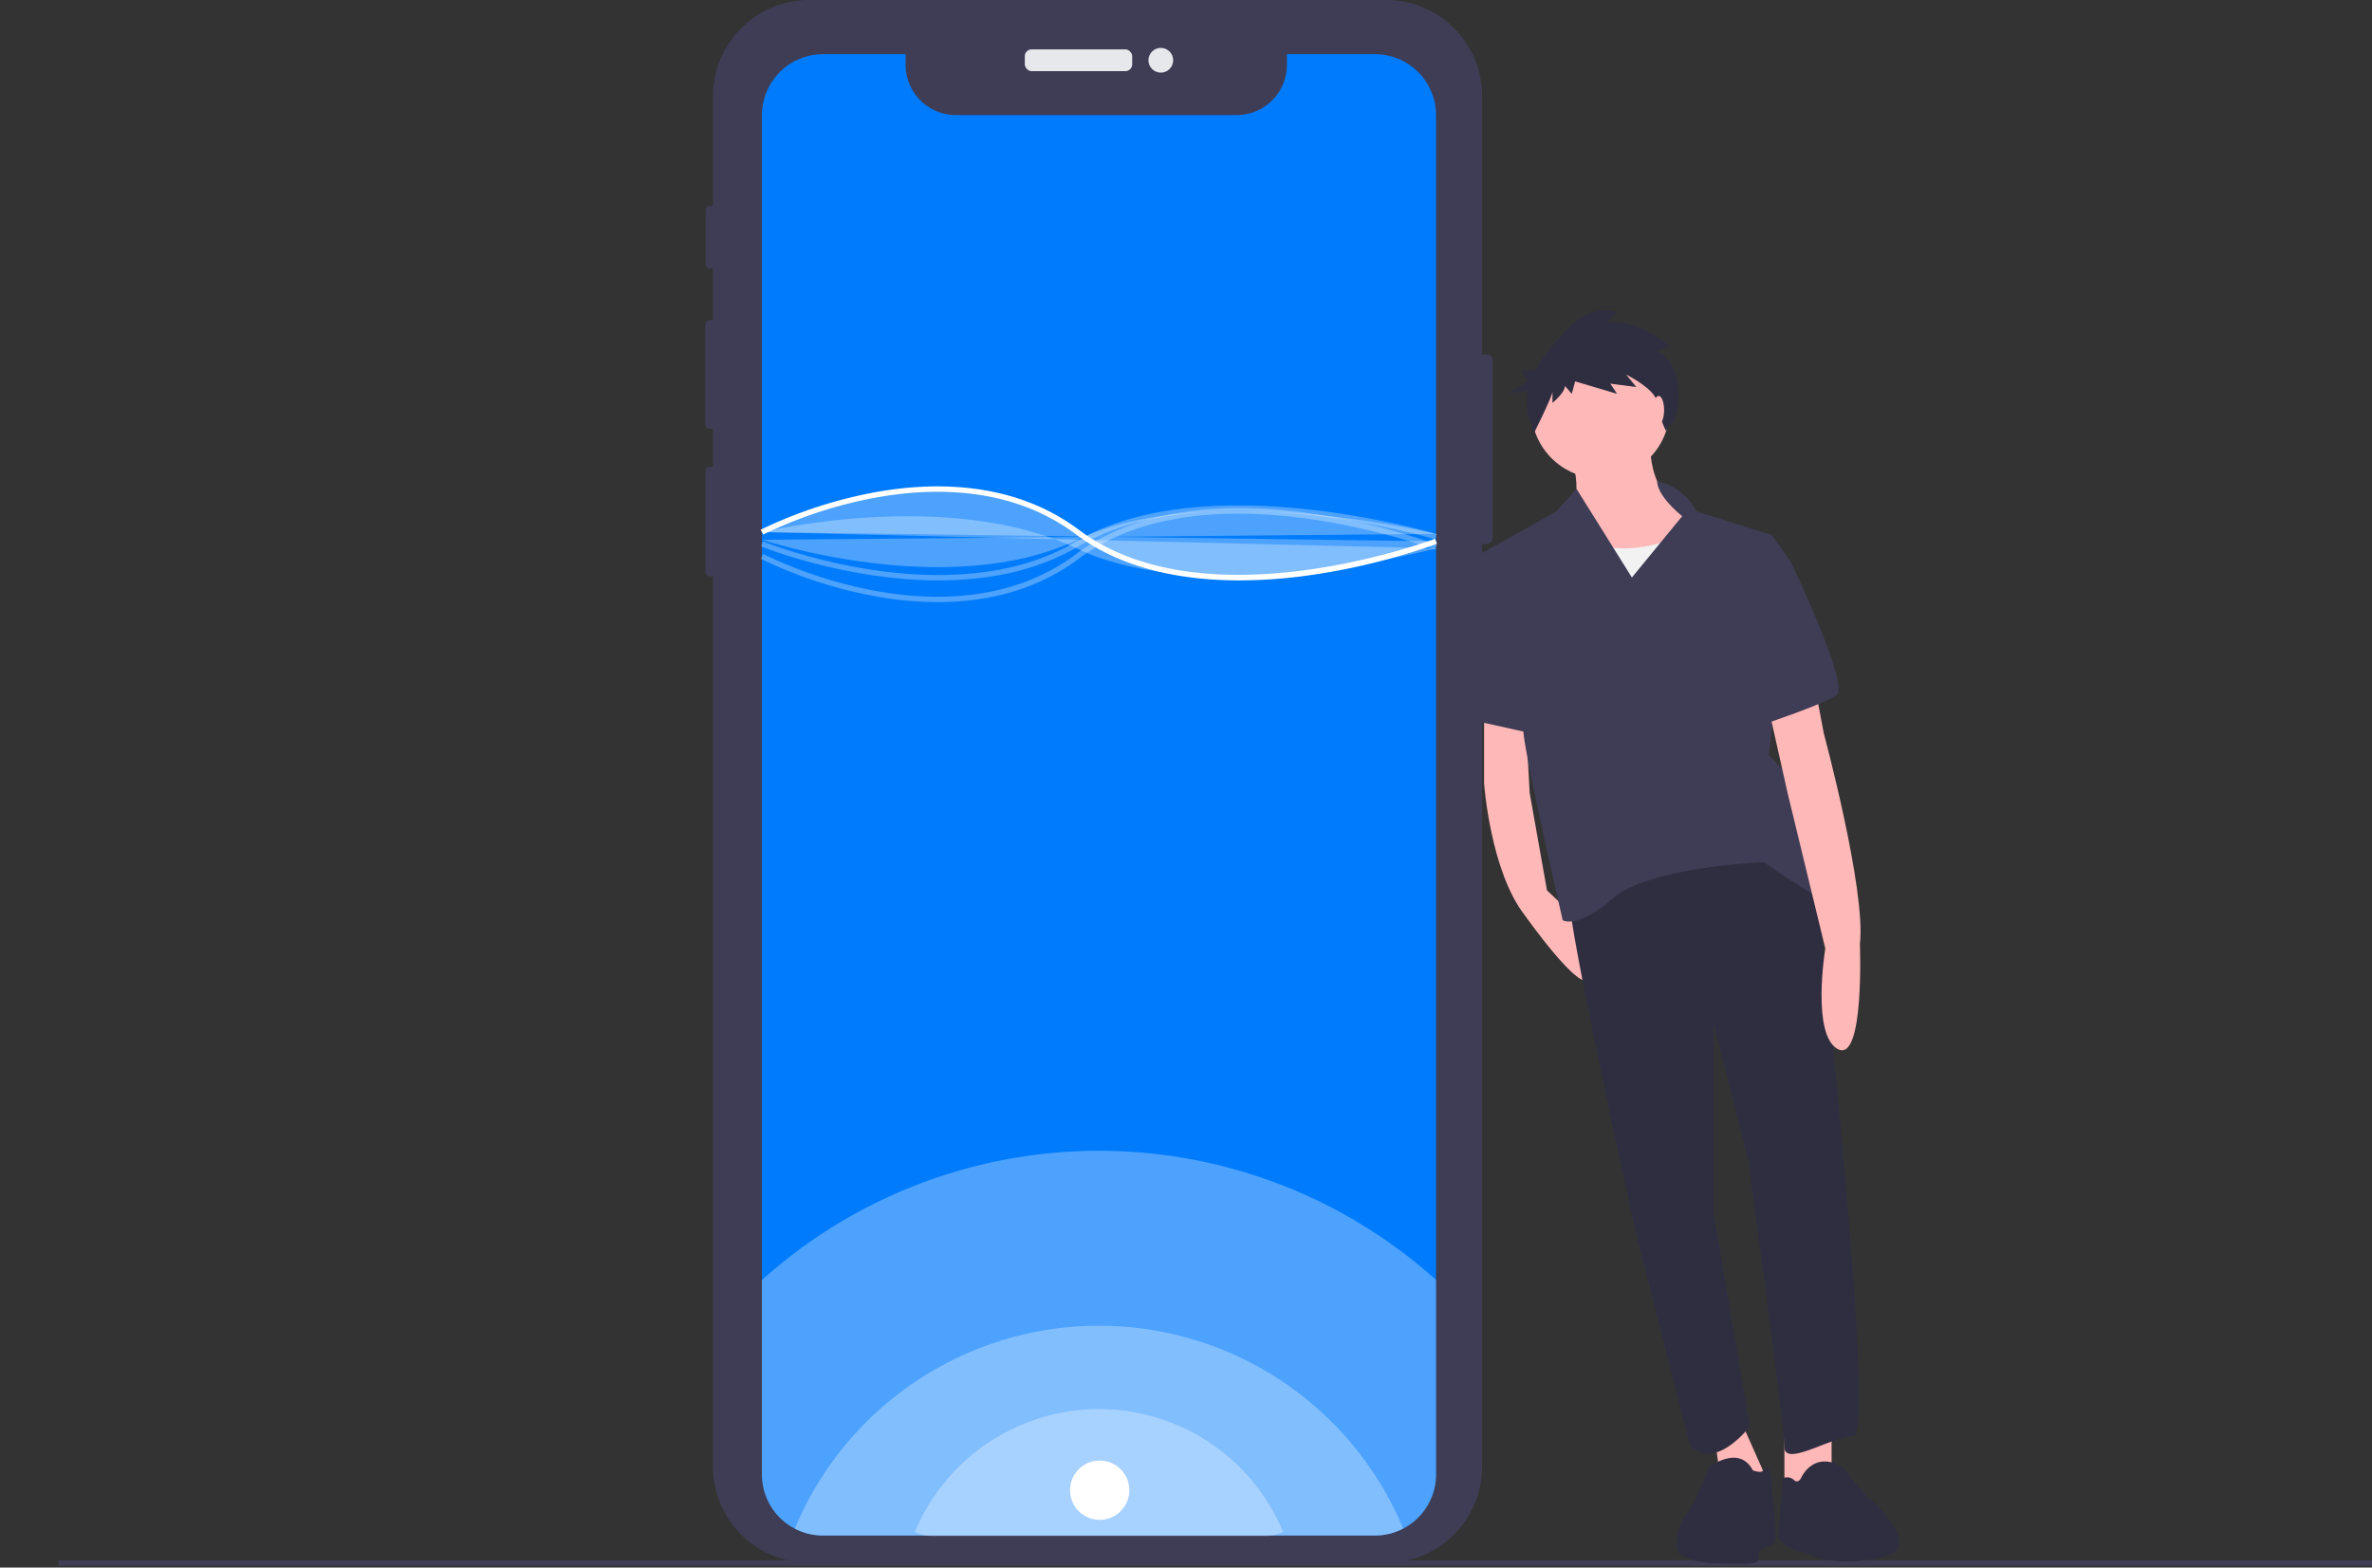 <svg data-name="Layer 1" width="879.5" height="581.351" xmlns="http://www.w3.org/2000/svg"><rect width="100%" height="100%" fill="#333333" stroke="none"/><path fill="#3f3d56" d="M21.672 578.662H879.5v2H21.672z"/><path d="M553.475 133.76v65.68a2.296 2.296 0 01-2.29 2.29h-1.63v342.15a35.702 35.702 0 01-35.7 35.7h-213.79a35.693 35.693 0 01-35.69-35.7V213.73h-1.18a1.618 1.618 0 01-1.62-1.61v-37.38a1.62 1.62 0 011.62-1.62h1.18v-14.08h-1.19a1.696 1.696 0 01-1.69-1.7v-36.87a1.694 1.694 0 011.69-1.69h1.19V99.56h-1.21a1.498 1.498 0 01-1.5-1.5V77.94a1.507 1.507 0 011.5-1.51h1.21V35.69A35.691 35.691 0 01300.065 0h213.79a35.7 35.7 0 0135.7 35.69v95.78h1.63a2.296 2.296 0 012.29 2.29z" fill="#3f3d56"/><rect x="379.979" y="18.307" width="39.823" height="8.086" rx="2.542" fill="#e6e8ec"/><circle cx="430.41" cy="22.35" r="4.587" fill="#e6e8ec"/><path d="M532.46 42.75v504.09a22.58 22.58 0 01-7.96 17.23 22.642 22.642 0 01-14.69 5.41H305.16a22.587 22.587 0 01-10.46-2.55 21.155 21.155 0 01-2.2-1.3 22.668 22.668 0 01-9.99-18.79V42.75a22.649 22.649 0 0122.65-22.65h30.63v3.93a18.65 18.65 0 0018.65 18.65h104.08a18.65 18.65 0 0018.65-18.65V20.1h32.64a22.643 22.643 0 0122.65 22.65z" fill="#007bfc"/><path d="M532.46 474.68v72.16a22.58 22.58 0 01-7.96 17.23 22.642 22.642 0 01-14.69 5.41H305.16a22.587 22.587 0 01-10.46-2.55 21.155 21.155 0 01-2.2-1.3 22.668 22.668 0 01-9.99-18.79v-72.13a186.97 186.97 0 01249.95-.03z" fill="#fff" opacity=".3"/><path d="M520.29 566.91a22.41 22.41 0 01-10.48 2.57H305.16a22.587 22.587 0 01-10.46-2.55 122.161 122.161 0 01225.59-.02z" fill="#fff" opacity=".3"/><path d="M475.75 568.12a13.56 13.56 0 01-6.342 1.555H345.57a13.668 13.668 0 01-6.33-1.543 73.923 73.923 0 01136.51-.012z" fill="#fff" opacity=".3"/><path d="M459.546 215.25c-20.529 0-43.058-3.909-60.646-17.1-24.487-18.365-54.657-17.385-75.653-13.328a164.863 164.863 0 00-40.275 13.415l-.925-1.773a166.957 166.957 0 0140.768-13.595c21.41-4.144 52.197-5.134 77.285 13.682 47 35.25 131.158 3.59 132.002 3.267l.716 1.867a242.355 242.355 0 01-48.706 11.857 186.202 186.202 0 01-24.566 1.708z" fill="#fff"/><path d="M282.5 197.35s69-16.712 117 6.17 133-.17 133-.17" fill="#fff" opacity=".3"/><path d="M347.641 223.312a131.456 131.456 0 01-24.826-2.48 166.957 166.957 0 01-40.768-13.595l.925-1.773a164.862 164.862 0 0040.275 13.415c20.995 4.056 51.165 5.037 75.653-13.328 25.066-18.8 60.177-18.747 85.212-15.392a242.355 242.355 0 0148.706 11.857l-.716 1.867c-.845-.324-85.001-31.984-132.002 3.267-16.452 12.34-35.357 16.162-52.459 16.162z" fill="#fff" opacity=".3"/><path d="M347.981 215.259c-34.634 0-65.39-12.426-65.852-12.615l.762-1.85c.684.282 69.088 27.9 116.1.064 47.825-28.32 132.906-3.04 133.76-2.782l-.581 1.914c-.845-.256-85.093-25.281-132.16 2.59-16.063 9.51-34.541 12.679-52.029 12.679z" fill="#fff" opacity=".3"/><path d="M282.51 200.18s68.99 22.883 116.99 0 132.96-2.161 132.96-2.161" fill="#fff" opacity=".3"/><path d="M550.27 261.4v29.153s2.331 32.65 15.159 48.976c0 0 20.99 29.736 23.905 23.323l-3.59-21.116-12.153-11.535-6.413-36.15-1.75-32.651zM679.124 524.941v21.573l-17.491 6.414v-25.072l17.491-2.915zM643.558 522.609l11.661 26.237-16.325 6.997-3.499-25.654 8.163-7.58z" fill="#ffb8b8"/><path d="M672.71 321.455s23.323 210.483 14.577 211.066-25.654 11.661-25.654 4.081-13.41-106.116-13.41-106.116l-12.828-50.726v69.967l13.41 79.296s-12.827 16.908-22.156 6.996l-19.823-77.546s-26.238-117.777-25.072-127.106c0 0 60.055-51.31 90.957-9.912zM668.046 547.68s4.665-9.912 15.16-3.498l8.746 10.495s22.548 18.674 6.548 22.674c-16.491 4.122-26.372-.264-26.372-.264s-2.915-1.749-5.248-1.749-7.58-4.081-7.58-5.247 1.75-21.828 1.75-21.828a3.677 3.677 0 014.081.583c1.75 1.75 2.915-1.166 2.915-1.166z" fill="#2f2e41"/><path d="M633.646 544.182s11.078-8.746 16.326 1.166c0 0 3.304 1.166 3.692 0s3.304-1.749 3.304 4.665 3.166 22.41.251 22.993-5.83 2.332-5.247 4.664-3.166 2.661-16.577 2.078-13.993-5.83-13.993-5.83 0-7.58 3.498-11.661 8.746-18.075 8.746-18.075z" fill="#2f2e41"/><path d="M612.073 162.28s-2.915 21.574 15.743 29.153-41.397 32.651-47.228 18.075 1.166-19.24 1.166-19.24 5.83-5.831.583-21.574z" fill="#ffb8b8"/><circle cx="593.415" cy="151.785" r="25.654" fill="#ffb8b8"/><path d="M623.151 198.43s-17.492 9.329-34.4 2.332-16.326 23.322-16.326 23.322l8.746 22.74 60.638-5.831-4.081-34.983z" fill="#f2f2f2"/><path d="M614.46 178.48a21.166 21.166 0 0114.522 11.204l27.986 8.746 6.997 9.912-8.163 71.716s15.16 14.576 15.16 22.739 18.657 36.15 9.329 32.651-26.238-15.742-26.238-15.742-42.563 1.749-55.973 13.41-18.658 8.163-18.658 8.163-13.993-60.638-14.576-69.967-16.91-65.302-16.91-65.302l29.154-16.326 7.425-8.425 20.561 32.913 18.658-22.739s-9.218-7.25-9.273-12.953z" fill="#3f3d56"/><path d="M672.71 253.237l3.5 18.658s15.742 58.306 13.41 78.13c0 0 1.749 44.312-8.163 39.064s-4.665-37.315-4.665-37.315L662.8 294.05l-7.58-33.817z" fill="#ffb8b8"/><path d="M658.134 204.844l5.831 3.498s22.156 46.061 16.909 49.56-27.987 11.078-27.987 11.078zM561.93 206.01l-13.702-.292-3.206 5.539 4.081 56.557 20.99 4.664-8.163-66.468z" fill="#3f3d56"/><path d="M614.306 130.088l4.624-1.681s-9.668-9.669-23.12-8.828l3.783-3.783s-9.248-3.363-17.655 5.465c-4.42 4.64-9.534 10.095-12.721 16.24h-4.952l2.066 4.133-7.233 4.134 7.424-.743a20.859 20.859 0 00.703 10.706l1.681 4.624s6.726-13.452 6.726-15.133v4.203s4.624-3.783 4.624-6.305l2.522 2.942 1.261-4.624 15.554 4.624-2.522-3.783 9.668 1.261-3.783-4.624s10.93 5.465 11.35 10.09 3.306 10.65 3.306 10.65l3.498-4.08s5.387-19.182-6.804-25.488z" fill="#2f2e41"/><ellipse cx="614.988" cy="152.077" rx="2.041" ry="5.247" fill="#ffb8b8"/><path d="M282.51 197.35s68.99-36 116.99 0 132.96 3.402 132.96 3.402" fill="#fff" opacity=".3"/><circle cx="407.75" cy="552.675" r="11" fill="#fff"/></svg>